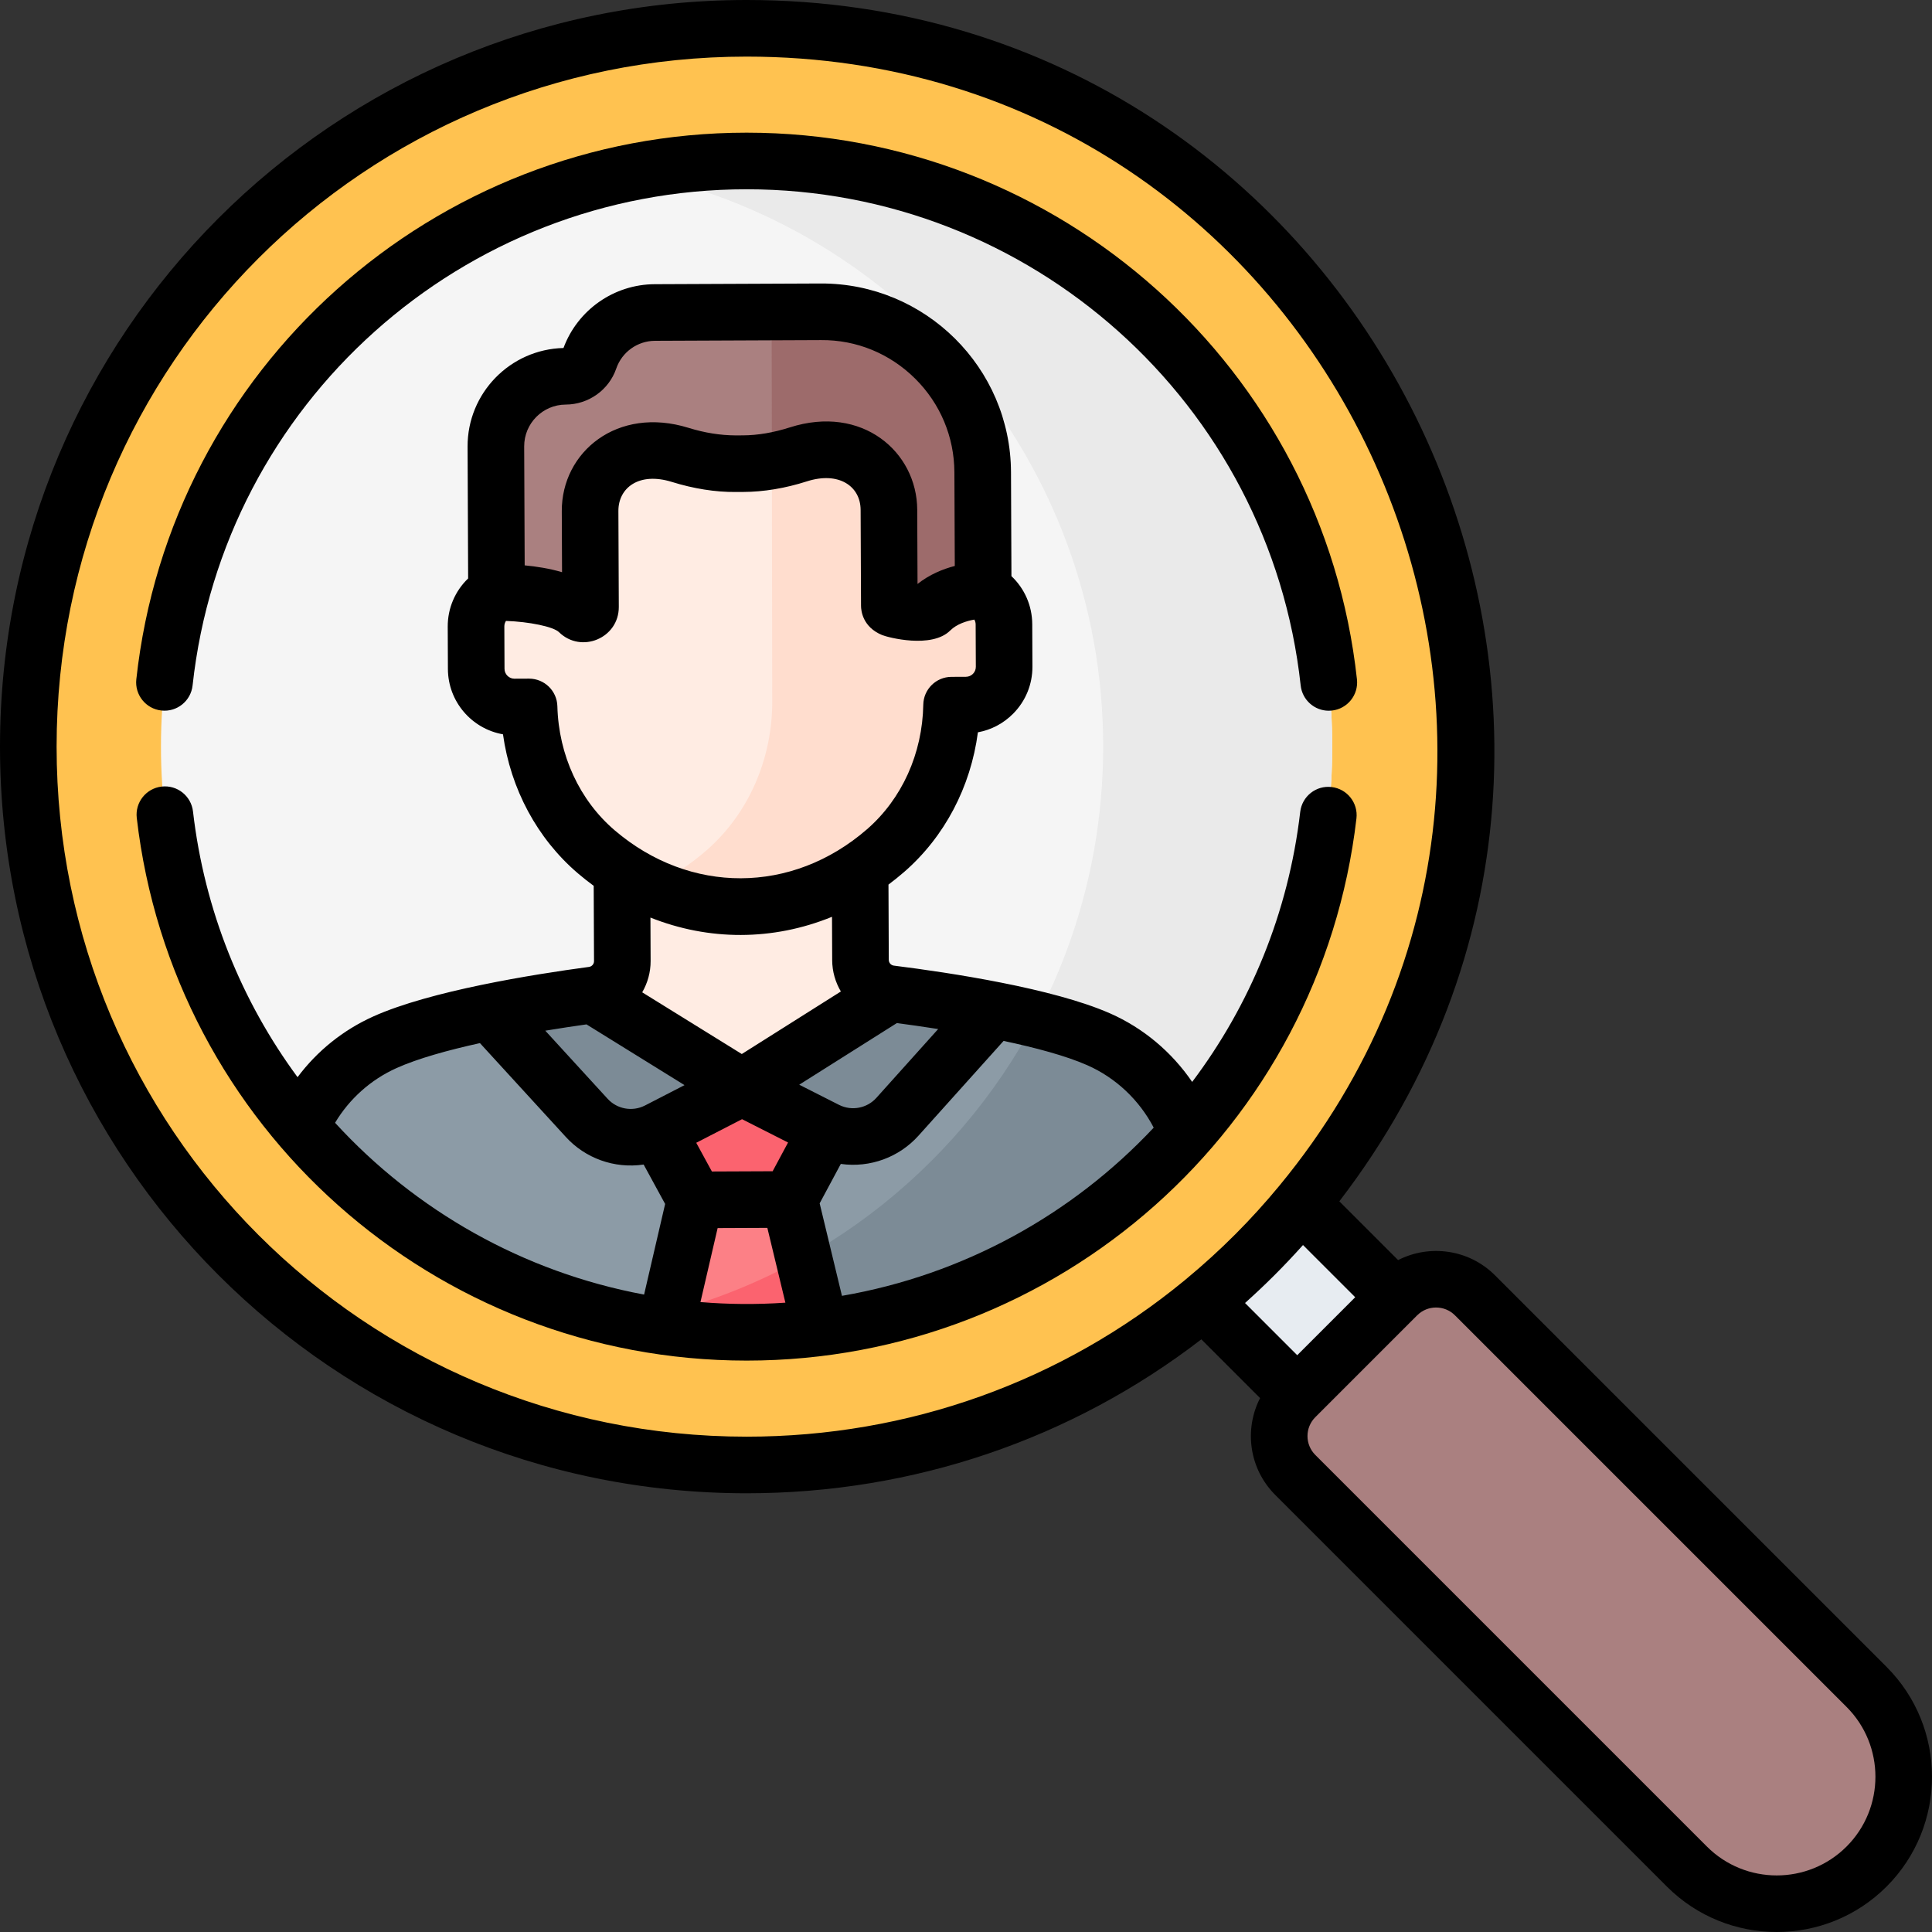 <svg id="Capa_1" enable-background="new 0 0 512 512" height="512" viewBox="0 0 512 512" width="512" xmlns="http://www.w3.org/2000/svg"><rect x="0" y="0" width="512" height="512" fill="#333333" stroke="none"/><g><g><g><g><g><g><path d="m327.392 299.516h36.725v92.476h-36.725z" fill="#e7ecf1" transform="matrix(.707 -.707 .707 .707 -143.216 345.755)"/><path d="m494.64 494.64c-13.147 13.147-34.462 13.147-47.609 0l-103.773-103.773c-5.694-5.694-5.694-14.926 0-20.62l26.989-26.989c5.694-5.694 14.926-5.694 20.62 0l103.773 103.772c13.147 13.147 13.147 34.463 0 47.61z" fill="#aa8080"/></g><g><g><g><circle cx="197.859" cy="197.859" fill="#ffc250" r="190.448"/><circle cx="197.859" cy="197.859" fill="#f5f5f5" r="155.201"/><path d="m197.859 42.658c-10.389 0-20.536 1.029-30.353 2.976 71.182 14.115 124.848 76.899 124.848 152.225 0 75.327-53.666 138.111-124.848 152.225 9.817 1.947 19.964 2.976 30.353 2.976 85.715 0 155.201-69.486 155.201-155.201s-69.486-155.201-155.201-155.201z" fill="#eaeaea"/><g><g><g><g><g><g><g><g><g><g><g><g><g><g><g><g><g><path d="m235.942 263.333c-4.506-.565-7.893-4.382-7.912-8.923l-.174-41.308-63.115.266.174 41.308c.019 4.541-3.336 8.386-7.837 8.989 0 0-11.654 39.831 39.6 39.615s39.264-39.947 39.264-39.947z" fill="#ffece3"/><path d="m255.87 155.351-3.818.016-.019-4.483-.045-10.716c-.064-15.131-6.338-29.767-17.845-39.592-9.022-7.703-21.687-14.406-38.38-14.522-16.691.257-29.299 7.066-38.257 14.845-11.425 9.921-17.575 24.61-17.511 39.741l.045 10.716.019 4.483-3.818.016c-5.597.024-10.115 4.58-10.092 10.177l.047 11.231c.024 5.597 4.58 10.115 10.177 10.092l3.833-.016c.378 14.707 6.618 28.838 17.825 38.406 9.022 7.703 21.687 14.406 38.38 14.522 16.692-.257 29.3-7.066 38.257-14.845 11.126-9.662 17.247-23.845 17.501-38.555l3.833-.016c5.597-.024 10.115-4.58 10.092-10.177l-.047-11.231c-.024-5.598-4.58-10.116-10.177-10.092z" fill="#ffece3"/><path d="m266.047 165.443c-.024-5.597-4.58-10.115-10.177-10.092l-3.818.016-.019-4.483-.045-10.716c-.064-15.131-6.338-29.767-17.845-39.592-7.375-6.297-17.188-11.92-29.642-13.829l.149 100.12c-.254 14.71-6.375 28.893-17.501 38.555-4.123 3.581-9.03 6.946-14.743 9.572 6.822 3.135 14.798 5.209 24.006 5.273 16.692-.257 29.3-7.066 38.257-14.845 11.126-9.662 17.247-23.845 17.501-38.555l3.833-.016c5.597-.024 10.115-4.58 10.092-10.177z" fill="#ffddce"/><path d="m197.859 353.06c46.517 0 88.246-20.472 116.688-52.891-4.087-10.87-12.389-19.908-23.405-24.757-14.46-6.365-41.762-10.393-55.201-12.079l-39.328 24.829-39.536-24.497c-13.424 1.8-40.69 6.058-55.097 12.545-10.097 4.547-17.869 12.621-22.162 22.375 28.464 33.329 70.774 54.475 118.041 54.475z" fill="#8c9ba6"/><path d="m291.143 275.412c-4.543-2-10.353-3.768-16.602-5.306-21.464 40.728-60.505 70.752-107.035 79.979 9.817 1.947 19.964 2.976 30.353 2.976 46.339 0 87.927-20.315 116.364-52.517.108-.123.217-.251.324-.373-4.087-10.871-12.388-19.91-23.404-24.759z" fill="#7c8b96"/></g></g></g></g></g></g><path d="m217.556 82.627-44.016.186c-8.035.034-14.843 5.214-17.32 12.404-.929 2.695-3.49 4.485-6.34 4.497-10.244.043-18.513 8.382-18.47 18.626l.163 38.676s16.274-.262 21.802 5.143c1.162 1.136 3.114.323 3.107-1.302l-.107-25.425c-.037-8.828 7.089-16.014 15.917-16.052l.192-.001c2.645-.011 5.262.386 7.765 1.163 4.764 1.478 9.693 2.356 14.681 2.335l1.975-.008c4.988-.021 9.91-.94 14.661-2.458 2.497-.798 5.111-1.217 7.755-1.228l.192-.001c8.828-.037 16.014 7.089 16.052 15.917l.107 25.425c.007 1.625 9.694 2.389 10.847 1.243 5.482-5.452 14.029-5.295 14.029-5.295l-.132-31.346c-.1-23.571-19.289-42.599-42.86-42.499z" fill="#aa8080"/><path d="m260.416 125.127c-.099-23.571-19.288-42.599-42.86-42.5l-13.061.055.059 39.476c2.369-.42 4.711-1.011 7.012-1.747 2.497-.798 5.111-1.217 7.755-1.228l.192-.001c8.828-.037 16.014 7.089 16.052 15.917l.107 25.425c.007 1.625 9.694 2.389 10.847 1.243 5.482-5.452 14.029-5.294 14.029-5.294z" fill="#9d6b6b"/></g><g fill="#7c8b96"><path d="m129.818 268.196 25.676 28.052c4.807 5.252 12.536 6.635 18.866 3.375l22.255-11.461-39.536-24.497c-6.731.902-16.939 2.422-27.261 4.531z"/><path d="m263.24 267.634-25.423 28.312c-4.769 5.311-12.509 6.759-18.875 3.532l-22.328-11.316 39.328-24.829c6.737.845 16.958 2.279 27.298 4.301z"/></g></g><path d="m197.859 353.06c6.633 0 13.16-.44 19.574-1.248l-8.185-33.952-25.038.106-7.801 33.604c7.013.97 14.17 1.49 21.45 1.49z" fill="#fc8086"/><path d="m217.327 351.836c.035-.006.07-.02.106-.024l-4.464-18.517c-11.12 6.238-23.087 11.141-35.685 14.505l-.875 3.77c.007.001.014.004.021.005 7.006.97 14.157 1.486 21.43 1.486 6.594-.001 13.089-.426 19.467-1.225z" fill="#fb636f"/></g></g></g></g></g></g></g></g></g><g><path d="m218.942 299.478-22.328-11.316-22.255 11.461c-.039.02-.08.035-.119.055l9.969 18.288 25.038-.106 9.83-18.32c-.044-.022-.091-.039-.135-.062z" fill="#fb636f"/></g></g></g></g></g></g></g></g><g><g><g><path d="m499.962 441.743-103.776-103.776c-6.937-6.935-17.375-8.273-25.674-4.032l-15.576-15.576c99.55-129.584 6.984-318.359-157.069-318.359-109.514 0-197.867 88.328-197.867 197.866 0 109.514 88.328 197.867 197.867 197.867 44.187 0 86.127-14.34 120.497-40.792l15.567 15.567c-4.228 8.235-2.982 18.659 4.037 25.678l103.776 103.776c16.051 16.05 42.167 16.05 58.218 0 0 0 0 0 0-.001 16.051-16.05 16.051-42.166 0-58.218zm-302.095-61.011c-101.222 0-182.866-81.619-182.866-182.866 0-101.221 81.619-182.865 182.866-182.865 154.771 0 238.925 180.738 141.217 299.183-.003.004-.007.008-.01.012-7.385 8.951-15.518 17.143-24.747 24.781-.126.098-.248.203-.369.31-32.605 26.843-73.201 41.445-116.091 41.445zm147.443-50.784 13.834 13.834-15.362 15.363-13.834-13.834c5.439-4.883 10.304-9.724 15.362-15.363zm144.045 159.407c-10.203 10.203-26.803 10.203-37.004 0l-103.776-103.777c-2.767-2.766-2.767-7.246 0-10.013.1-.1 28.305-28.305 26.99-26.99 2.759-2.76 7.252-2.761 10.014 0l103.776 103.775c10.202 10.203 10.202 26.803 0 37.005z"/><path d="m359.473 216.892c.48-4.114-2.467-7.838-6.582-8.318-4.119-.493-7.839 2.467-8.318 6.581-3.126 26.828-13.338 51.273-28.635 71.565-5.394-7.907-12.937-14.278-21.763-18.163-15.115-6.654-42.382-10.786-57.29-12.657 0 0 0 0-.001 0-.764-.096-1.343-.746-1.346-1.513l-.084-19.962c1.402-1.053 2.786-2.156 4.14-3.333 10.74-9.327 17.66-22.545 19.561-37.021 3.523-.64 6.762-2.337 9.336-4.933 3.317-3.345 5.133-7.781 5.113-12.491l-.047-11.233c-.021-4.908-2.057-9.468-5.515-12.73l-.116-27.586c-.117-27.67-22.747-50.063-50.394-49.971l-44.018.186c-10.805.046-20.449 6.817-24.183 16.91-14.122.338-25.477 11.961-25.417 26.15l.147 34.918c-3.43 3.291-5.428 7.869-5.408 12.777l.047 11.232c.036 8.661 6.344 15.859 14.595 17.299 2.023 14.461 9.054 27.621 19.872 36.858 1.365 1.165 2.757 2.257 4.169 3.298l.085 19.961c.003.767-.57 1.422-1.334 1.524-14.891 1.996-42.121 6.359-57.182 13.14-8.004 3.604-14.872 9.154-20.049 16.082-14.795-20.071-24.664-44.1-27.71-70.424-.476-4.114-4.189-7.069-8.313-6.588-4.115.477-7.064 4.197-6.588 8.313 9.488 81.986 78.969 143.81 161.621 143.81 82.587.001 152.062-61.769 161.607-143.681zm-137.02 75.958c-.004-.002-.008-.005-.012-.007-.069-.034-.138-.066-.207-.099l-10.43-5.286 25.87-16.332c3.04.4 6.809.929 10.952 1.579l-16.379 18.24c-2.472 2.751-6.483 3.521-9.794 1.905zm-61.421-1.654-16.526-18.055c4.131-.683 7.889-1.242 10.922-1.668l25.981 16.097-10.376 5.344c-.048.023-.1.047-.139.067-.011.005-.021.012-.032.018-3.3 1.661-7.331.926-9.83-1.803zm27.628 19.263-4.149-7.612 12.139-6.251 12.194 6.18-4.086 7.615zm-38.744-203.241c6.055-.025 11.441-3.864 13.401-9.555 1.507-4.375 5.631-7.327 10.261-7.347l44.018-.186c9.392-.086 18.247 3.582 24.92 10.2 6.673 6.616 10.37 15.436 10.41 24.833l.105 24.82c-3.084.799-6.656 2.226-9.873 4.771l-.083-19.681c-.064-15.293-14.58-27.945-33.783-21.802-4.317 1.379-8.493 2.087-12.412 2.103l-1.973.009c-3.939-.02-8.103-.655-12.427-1.998-18.847-5.848-33.667 6.38-33.599 22.085l.068 16.166c-3.342-.987-6.841-1.524-9.901-1.811l-.133-31.511c-.026-6.093 4.909-11.071 11.001-11.096zm-2.206 79.936c-.104-4.068-3.432-7.308-7.497-7.308-.011 0-.022 0-.033 0l-3.832.017c-.004 0-.007 0-.011 0-1.448 0-2.629-1.175-2.635-2.623l-.047-11.233c-.002-.579.176-1.067.439-1.458 6.136.212 12.549 1.517 14.043 2.978 5.893 5.765 15.887 1.602 15.852-6.695l-.107-25.427c-.026-6.113 5.448-10.4 14.152-7.695 5.785 1.796 11.525 2.717 16.938 2.672l1.973-.009c5.447-.022 11.138-.969 16.916-2.815 8.339-2.669 14.188 1.214 14.214 7.575l.107 25.426c.005 1.275.423 5.603 5.575 7.732 1.483.613 13.13 3.705 18.061-1.201 1.744-1.735 4.402-2.547 6.393-2.891.206.358.345.783.347 1.28l.047 11.232c.006 1.464-1.177 2.64-2.625 2.646l-3.833.017c-4.079.018-7.397 3.292-7.467 7.37-.223 12.947-5.661 24.982-14.921 33.023-19.876 17.262-46.959 17.265-66.852.282-9.325-7.962-14.865-19.952-15.197-32.895zm72.78 55.809.048 11.488c.013 3.011.852 5.85 2.3 8.301l-26.254 16.575-26.393-16.353c1.427-2.463 2.243-5.309 2.23-8.321l-.049-11.488c15.454 6.155 32.408 6.208 48.118-.202zm-131.693 54.587c3.807-6.358 9.455-11.423 16.268-14.491 5.701-2.567 13.79-4.79 22.123-6.624l22.78 24.887c5.113 5.588 12.773 8.449 20.604 7.294l5.694 10.446-5.574 24.011c-32.042-5.959-60.615-22.273-81.895-45.523zm96.832 47.513 4.552-19.61 13.174-.056 4.779 19.822c-7.803.537-15.162.447-22.505-.156zm37.498-1.653-5.909-24.513 5.604-10.445c7.818 1.098 15.484-1.804 20.585-7.484l22.553-25.115c8.346 1.763 16.452 3.917 22.172 6.435 7.565 3.33 13.801 9.243 17.613 16.547-21.58 23.021-50.405 39.018-82.618 44.575z"/><path d="m42.769 188.294c4.119.457 7.82-2.525 8.269-6.643 8.156-74.741 71.532-131.492 146.828-131.492 75.199 0 138.667 56.659 146.829 131.504.418 3.842 3.669 6.689 7.447 6.689.272 0 .546-.015.822-.045 4.118-.449 7.092-4.152 6.643-8.269-8.981-82.364-78.795-144.88-161.741-144.88-82.916 0-152.75 62.483-161.74 144.866-.449 4.118 2.525 7.821 6.643 8.27z"/></g></g></g></g></svg>